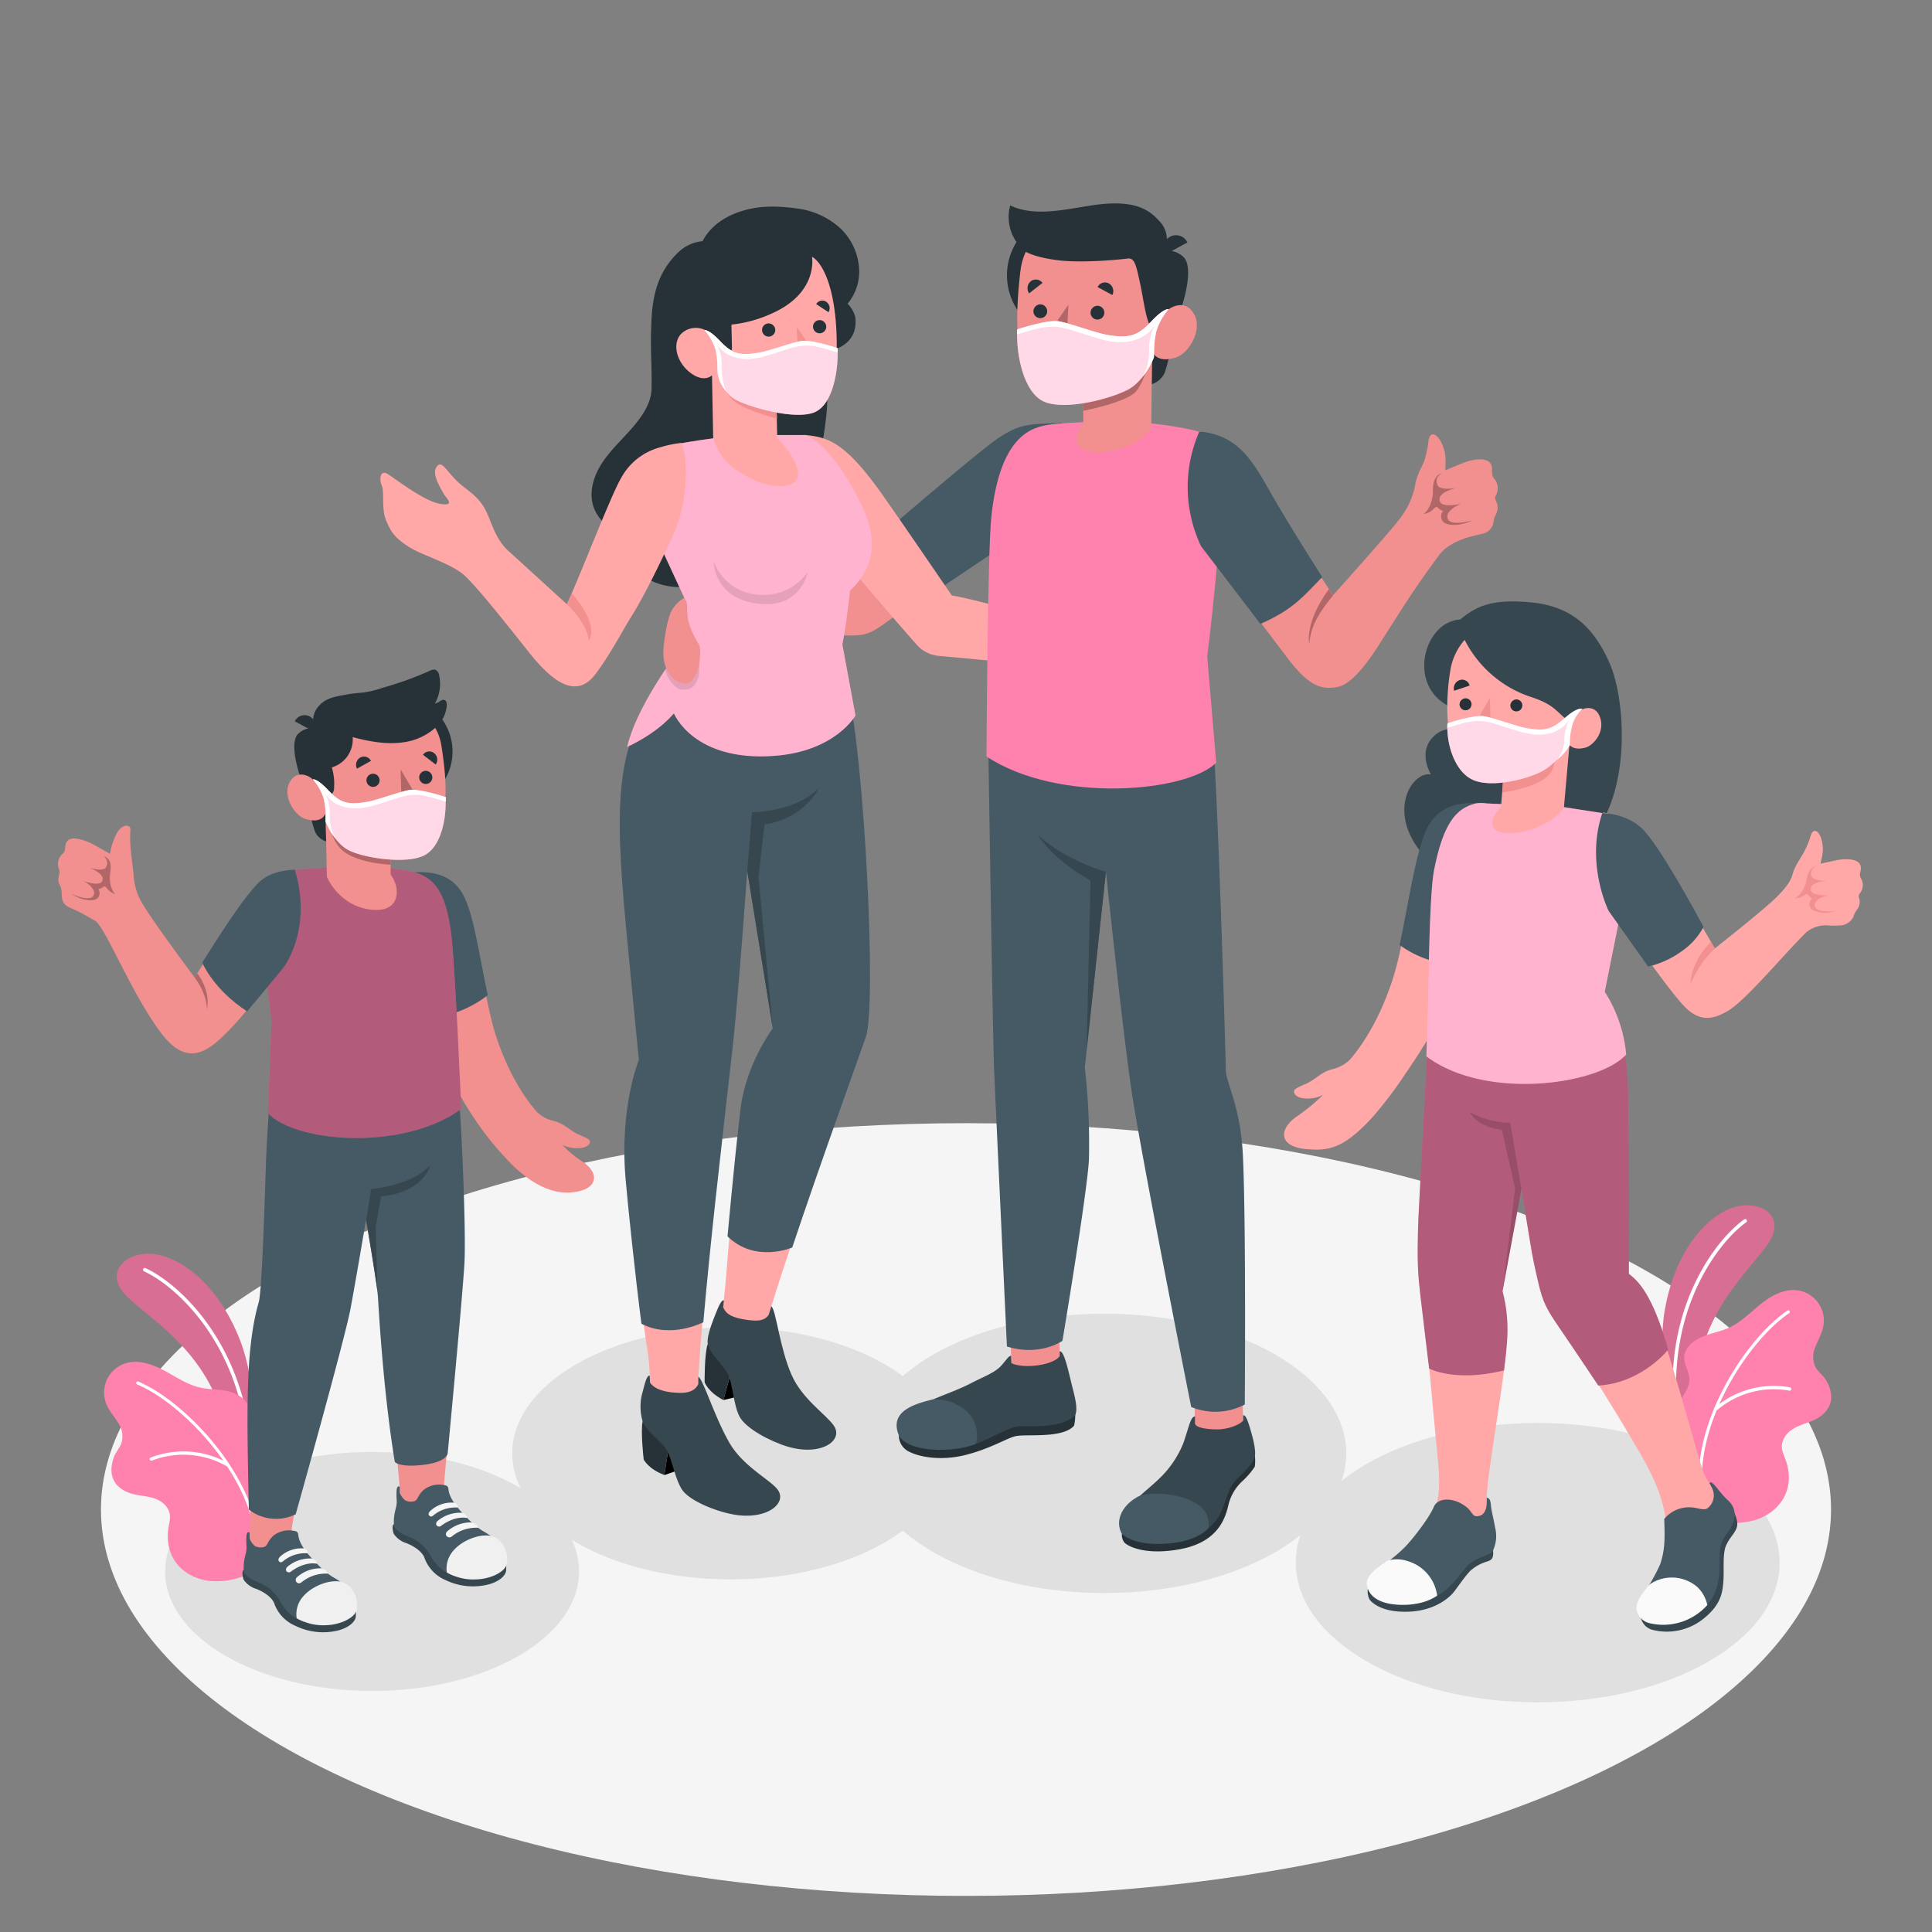 <svg xmlns="http://www.w3.org/2000/svg" viewBox="0 0 500 500"><rect x="0" y="0" width="500" height="500" fill="#808080" stroke="none"/><g id="freepik--Floor--inject-136"><ellipse id="freepik--floor--inject-136" cx="250" cy="390.67" rx="223.87" ry="99.99" style="fill:#f5f5f5"></ellipse></g><g id="freepik--Shadows--inject-136"><ellipse id="freepik--Shadow--inject-136" cx="96.3" cy="406.69" rx="53.57" ry="30.93" style="fill:#e0e0e0"></ellipse><ellipse id="freepik--shadow--inject-136" cx="189.03" cy="376.13" rx="56.47" ry="32.61" style="fill:#e0e0e0"></ellipse><ellipse id="freepik--shadow--inject-136" cx="285.79" cy="376.13" rx="62.61" ry="36.15" style="fill:#e0e0e0"></ellipse><ellipse id="freepik--shadow--inject-136" cx="397.96" cy="404.41" rx="62.61" ry="36.15" style="fill:#e0e0e0"></ellipse></g><g id="freepik--Plants--inject-136"><g id="freepik--plants--inject-136"><path d="M65.41,371.9S66.6,358.52,62.18,347,50.15,327.4,42,325s-16.47,3.91-8.65,11S55.86,351.77,59.11,373Z" style="fill:#FF81AE"></path><path d="M65.41,371.9S66.6,358.52,62.18,347,50.15,327.4,42,325s-16.47,3.91-8.65,11S55.86,351.77,59.11,373Z" style="opacity:0.15"></path><path d="M63.66,368h.1a.45.45,0,0,0,.36-.53C59.77,344,44.91,331.51,37.66,328.19a.45.45,0,0,0-.6.22.47.47,0,0,0,.22.61c7.11,3.25,21.67,15.51,25.95,38.61A.47.47,0,0,0,63.66,368Z" style="fill:#fff"></path><path d="M66.12,393.67c0-.67,0-1.34,0-2a22.21,22.21,0,0,1,.77-5.57c.51-1.78,1.72-3.19,2.15-5a7.62,7.62,0,0,0-1.39-5.68c-1.1-1.56-2.72-2.81-3.32-4.63-.75-2.28.67-4.58,0-6.68s-2.94-3.41-4.85-3.93c-2.55-.69-5.26-.51-7.83-1.11-3.33-.78-6.2-2.81-9.22-4.41s-6.54-2.84-9.82-1.87a7.93,7.93,0,0,0-5.07,10.63c.73,1.77,2.08,3.21,3.07,4.86a6,6,0,0,1,.77,5.33c-.56,1.34-1.55,2.35-2,3.73-1.18,3.55-.52,6.74,3,8.56,2.62,1.35,5.63,1,8.26,2.15,1.9.86,3.5,2.62,3.35,4.8-.07,1.12-.39,2.22-.5,3.34-.7,7.34,4.15,12,10.41,12.92a19.3,19.3,0,0,0,9.63-1.4c3.16-1.54,2.52-4,2.62-7.12C66.31,398.3,66.15,396,66.12,393.67Z" style="fill:#FF81AE"></path><path d="M39.05,378a.39.39,0,0,0,.26,0,22.62,22.62,0,0,1,19.25,1.39.43.43,0,0,0,.58-.17.43.43,0,0,0-.17-.58,23.48,23.48,0,0,0-20-1.41.43.43,0,0,0-.2.57A.41.41,0,0,0,39.05,378Z" style="fill:#fff"></path><path d="M66.72,400.68a.41.41,0,0,1-.41-.38c-.74-17.91-18.71-36.84-30.76-42a.4.4,0,1,1,.31-.73c12.24,5.25,30.5,24.49,31.25,42.7a.42.42,0,0,1-.39.42Z" style="fill:#fff"></path></g><g id="freepik--plants--inject-136"><path d="M432.43,363.77s-3.7-12.91-1.54-25,8.09-21.57,15.67-25.45,16.91.73,10.58,9.18S438,342.19,438.82,363.62Z" style="fill:#FF81AE"></path><path d="M432.43,363.77s-3.7-12.91-1.54-25,8.09-21.57,15.67-25.45,16.91.73,10.58,9.18S438,342.19,438.82,363.62Z" style="opacity:0.15"></path><path d="M433.41,359.61h-.1a.45.45,0,0,1-.45-.45c-.18-23.87,12-38.94,18.53-43.58a.44.44,0,0,1,.63.11.45.45,0,0,1-.1.63c-6.36,4.54-18.33,19.34-18.16,42.83A.44.44,0,0,1,433.41,359.61Z" style="fill:#fff"></path><path d="M439.72,380.37c-.12-.66-.24-1.31-.39-2a22.28,22.28,0,0,0-1.81-5.32c-.84-1.64-2.3-2.8-3-4.46a7.64,7.64,0,0,1,.28-5.84c.79-1.74,2.15-3.27,2.39-5.17.3-2.39-1.52-4.37-1.32-6.55s2.24-3.91,4-4.78c2.37-1.16,5.07-1.5,7.48-2.58,3.12-1.4,5.55-3.93,8.21-6.08s5.89-4,9.29-3.69a7.91,7.91,0,0,1,7,9.47c-.38,1.88-1.43,3.55-2.09,5.36a6,6,0,0,0,.26,5.38c.79,1.2,2,2,2.67,3.28,1.83,3.27,1.79,6.52-1.35,9-2.31,1.82-5.35,2-7.7,3.68-1.7,1.2-2.94,3.24-2.38,5.34.29,1.09.8,2.11,1.12,3.19,2.09,7.07-1.79,12.58-7.76,14.66a19.22,19.22,0,0,1-9.73.44c-3.39-.91-3.23-3.45-3.92-6.49C440.42,385,440.13,382.66,439.72,380.37Z" style="fill:#FF81AE"></path><path d="M463.34,359.9a.46.46,0,0,1-.26,0,22.63,22.63,0,0,0-18.65,5,.43.43,0,0,1-.54-.67,23.5,23.5,0,0,1,19.4-5.18.43.43,0,0,1,0,.81Z" style="fill:#fff"></path><path d="M440.47,387.37a.38.38,0,0,0,.32-.45c-2.67-17.72,11.39-39.71,22.24-47.08a.4.4,0,0,0,.11-.55.41.41,0,0,0-.56-.11C451.56,346.66,437.29,369,440,387a.4.4,0,0,0,.46.33Z" style="fill:#fff"></path></g></g><g id="freepik--character-4--inject-136"><g id="freepik--Character--inject-136"><path d="M386.2,400.22a5.79,5.79,0,0,0,.54-1.59,8.74,8.74,0,0,0-.73-5.25,13.62,13.62,0,0,1-1.22-6.29c.1-2.26.36-4.23.7-6.68,1.39-10.12,4.15-26.8,4.25-30.79.17-6.78.17-10.14-1.06-15.47,0,0,4.58-26,6.5-34.78,3.08-14,5.16-24.9,4.07-37.1-1-11,.18-15.66-6-23-.71-1-1.17-1.54-1.17-1.54s-20.6,24.53-21.83,28.67c-.75,13.63-2.19,40-2.6,52.79-.34,10.66.08,12.11,1.27,24.62,1,10.31,2,21.71,3.19,33.83.38,3.84.68,8.44-.5,12.16-2.42,7.68-9.24,12.24-15,17.13-1,.86-2.1,1.89-2.13,3.24a3.22,3.22,0,0,0,1.78,2.74,11.46,11.46,0,0,0,3.91.92,16.59,16.59,0,0,0,4.33.37c2.45-.24,5.17-.39,7.43-1.5,2-1,3.52-3.39,5.1-5s2.73-3.27,4.56-4.45C383,402.24,385.3,401.87,386.2,400.22Z" style="fill:#ffa8a7"></path><path d="M354,411.13a4.6,4.6,0,0,0,.47,2.87c.73.93,3.38,3.38,10.22,3.1,6.57-.28,10.42-3.53,11.77-5.36s2.58-3.6,3.91-5.08a11.24,11.24,0,0,1,4.52-2.55c1.29-.42,1.65-.91,1.53-2.84C386,399.46,354,411.13,354,411.13Z" style="fill:#37474f"></path><path d="M384.77,387.61c0,.39,0,.79,0,1.2,0,0,.1,2.75-1.64,3.4-2.07.75-1.93-.81-3.49-2.09-3.41-2.79-7.56-2.56-8.55-.19-1.31,3.14-6,9-7.63,10.58a36.85,36.85,0,0,1-4.32,3.67c-1.65,1.21-5.66,3.41-5.27,6.09s2.83,4.14,6.14,4.71A19,19,0,0,0,373,412.34c3-2,5.68-6,6.81-7.15,2.06-2.1,5.37-2.54,6.43-3.6a9,9,0,0,0,.73-6.1c-.42-2.39-1-4.53-1.1-5.73S385.6,387.7,384.77,387.61Z" style="fill:#455a64"></path><path d="M364.27,404a8.81,8.81,0,0,0-4.43-.3,2.29,2.29,0,0,0-1.18.5c-1.66,1.21-5.31,3.33-4.91,6s2.75,4.31,6.05,4.88c3,.52,8.37.48,12.13-2.13A10.74,10.74,0,0,0,364.27,404Z" style="fill:#fafafa"></path><path d="M447.93,390.32a8.06,8.06,0,0,0-2.25-3.38,38.53,38.53,0,0,1-3.28-3.11,14.47,14.47,0,0,1-1.88-3.87c-.34-.83-1.15-3.61-2.19-7.32-2.76-9.81-7.39-25.73-8.92-29.39-2.62-6.22-4.94-10.63-8.24-13.45,0,0-.77-27.55-1.07-36.56-.45-13.3-2-27.67-8.16-37-6.08-9.1-11.24-12-19.89-16-1-.55-1.68-.88-1.68-.88s-2.89,42-1.11,40.19c2.3,10.85,5.35,34.15,7.87,45.3,2.28,10.06,2.89,11.92,9.64,22.53,5.51,8.66,12.07,19,18.09,29.45,2.62,4.56,5.53,10.67,6.13,16a30.18,30.18,0,0,1-5.24,20.52,4.16,4.16,0,0,0-1.13,2.48c.05,1.31,1.36,2.15,2.55,2.57a12.88,12.88,0,0,0,9.07-.26,13.36,13.36,0,0,0,8.08-12.72,16.44,16.44,0,0,1,1.69-8.93c.84-1.54,2-3,2.11-4.77A4.5,4.5,0,0,0,447.93,390.32Z" style="fill:#ffa8a7"></path><path d="M424.67,418.72a4.19,4.19,0,0,0,3.22,3.14,15.13,15.13,0,0,0,12.36-2.47c5.19-3.85,5.53-7.24,5.76-10.12s-.27-7.13.7-9.31,2.49-3.3,2.84-4.94-1-4.12-1-4.12Z" style="fill:#37474f"></path><path d="M442.4,383.83s.55,1,.66,1.27a4.17,4.17,0,0,1-1.12,5.19c-.8.72-2.55-.05-4-.17a8.3,8.3,0,0,0-7.24,3c.15,4.87.27,7.78-1.05,11.71a44.2,44.2,0,0,1-3.18,5.9c-1.28,1.68-3.53,4.41-2.35,6.84a5,5,0,0,0,2.93,2.32,14,14,0,0,0,11.84-2c4.7-3.13,5.58-6.87,6-10.1s-.29-6.68.88-9.05,2.76-3.22,3.19-6.49a5.05,5.05,0,0,0-1.81-4C444.56,385.8,443.11,382.85,442.4,383.83Z" style="fill:#455a64"></path><path d="M439.28,410.73A10.1,10.1,0,0,0,427,410h0a7.1,7.1,0,0,0-.8.9c-1.27,1.68-3.52,4.27-2.34,6.69a4.47,4.47,0,0,0,3,2.48,15.29,15.29,0,0,0,14.81-4.49l.1-.11.08-.09A9,9,0,0,0,439.28,410.73Z" style="fill:#fafafa"></path><path d="M421.55,329.66s.18-41.62-.34-50.75c-.76-13.53-5.61-20.72-5.61-20.72L369.77,266c-1.06,16.61-2.7,49.54-2.7,49.54-.42,11.75-.05,14.57.54,19.84s2.25,18.79,2.25,18.79,6.59,3.62,19.37.5c.76-6.44,1.74-12.37-.37-20.53l4.89-26.39L396,321.52c.67,4.17,1,5.6,2.13,10.51s2.14,6.79,5.27,11.36c4.05,5.9,10.23,15.19,10.23,15.19,11.29-.64,18.11-9.31,18.11-9.31C427.54,334.57,423.81,331.44,421.55,329.66Z" style="fill:#FF81AE"></path><path d="M421.55,329.66s.18-41.62-.34-50.75c-.76-13.53-5.61-20.72-5.61-20.72L369.77,266c-1.06,16.61-2.7,49.54-2.7,49.54-.42,11.75-.05,14.57.54,19.84s2.25,18.79,2.25,18.79,6.59,3.62,19.37.5c.76-6.44,1.74-12.37-.37-20.53l4.89-26.39L396,321.52c.67,4.17,1,5.6,2.13,10.51s2.14,6.79,5.27,11.36c4.05,5.9,10.23,15.19,10.23,15.19,11.29-.64,18.11-9.31,18.11-9.31C427.54,334.57,423.81,331.44,421.55,329.66Z" style="opacity:0.3"></path><path d="M393.75,307.76l-2.91-17.2a22,22,0,0,1-10.42-2.73s1.37,3.65,8.26,4.56l3.44,15.19-3.26,26.57Z" style="opacity:0.15"></path><path d="M416.69,171.93c-4.31-10.14-10.53-15-20.15-16-10-1-14.24.71-18.62,4.39-9.47.54-14,17.29-2.54,22.64a49.67,49.67,0,0,0,2.3,6.06,6.32,6.32,0,0,0-6.59,1.51c-4.38,4.13-.75,9.9-.75,9.9-4.7-.91-11.57,9.2-2.38,20.36s37,5.91,45.49-6.24S420.53,181,416.69,171.93Z" style="fill:#37474f"></path><path d="M375.91,254.65c12.12-36,6.8-39.13,8.25-46.72-10.08-.35-14.57,3.61-17.27,14.5-1.32,5.32-3.56,21.53-6.14,29.95-2.32,7.6-6.16,15.79-11.44,21.91a9.76,9.76,0,0,1-4.63,2.45c-3,.82-4.18,2.66-6.85,3.81-2.5,1.08-3,1.41-2.93,2,.06.73.8,1.56,2.81,1.73a8.9,8.9,0,0,0,4.71-.92,51.21,51.21,0,0,1-6.66,5.48c-4.92,3.32-5,8,2.56,8.57,5.36.42,9.23,0,16.75-8.13a105.25,105.25,0,0,0,8.43-11.07C371.92,265.93,373.57,261.58,375.91,254.65Z" style="fill:#ffa8a7"></path><path d="M382.6,207.83c-4.39-.17-9.75.42-12.87,5.78s-5.06,19.5-7.52,30.94a26.38,26.38,0,0,0,17.86,5l6.18-30.26Z" style="fill:#455a64"></path><path d="M416.48,210.7c4.35.8,5.21,5.32,5.07,9.88a75.4,75.4,0,0,1-1.36,11.63c-1.26,6.49-4.89,24.46-4.89,24.46a36.15,36.15,0,0,1,5.55,16.23c-7,7.87-36.4,12-51.7.48.67-20.67.71-41.49,2-48.24,2.57-13.12,6.33-16.16,11-17.25a11.48,11.48,0,0,1,2.73.05l18.46.73Z" style="fill:#FF81AE"></path><g style="opacity:0.4"><path d="M416.48,210.7c4.35.8,5.21,5.32,5.07,9.88a75.4,75.4,0,0,1-1.36,11.63c-1.26,6.49-4.89,24.46-4.89,24.46a36.15,36.15,0,0,1,5.55,16.23c-7,7.87-36.4,12-51.7.48.67-20.67.71-41.49,2-48.24,2.57-13.12,6.33-16.16,11-17.25a11.48,11.48,0,0,1,2.73.05l18.46.73Z" style="fill:#fff"></path></g><path d="M467.4,241.32a8,8,0,0,1,5.69-1.82,20.14,20.14,0,0,0,3.18,0,4.08,4.08,0,0,0,3.35-2.14c.14-.32.23-.66.38-1,.24-.5.63-.92.9-1.41a3.26,3.26,0,0,0,.29-2.33,2,2,0,0,1-.13-.93,1.91,1.91,0,0,1,.41-.68,3.35,3.35,0,0,0,.3-3.37,5.54,5.54,0,0,1-.39-.86c-.15-.64.2-1.29.22-2,.13-2.95-4.71-2.52-6.44-2.12-.49.11-2.92.61-4,.87.18-1.31.82-2.67.51-4.94-.41-3.12-1.94-4.38-2.77-3-.53.92-.21,1.31-2,4.88-.55,1.1-2.37,3.58-2.88,5.45-.45,1.66-1.16,3.19-4.28,6.29-3.35,3.33-15.94,13.24-15.94,13.24s-11-18.76-14.49-25a21.05,21.05,0,0,0-14.43-10.19l2.39,24.89s12.36,18.28,18.12,24.74c3.89,4.37,7.34,4.32,11.59,1.84C451.4,259.34,460.74,248,467.4,241.32Z" style="fill:#ffa8a7"></path><path d="M443.79,245.59c-3.45,2.64-6.25,8.92-6.25,8.92s-.3-4.95,5.19-10.74Z" style="fill:#f28f8f"></path><path d="M414.67,210.42s5.77,0,9.94,3.68c4.85,4.24,16.26,25.79,16.26,25.79a17.75,17.75,0,0,1-5.79,6.39,24,24,0,0,1-8.54,3.87l-10.21-14.38S410.24,223.61,414.67,210.42Z" style="fill:#455a64"></path><path d="M470.1,224.06c-1.34.4-2.21,1.34-2.58,3.73-.23,1.42-1.29,3.86-3,4.63a3.69,3.69,0,0,0,2.14-.5c.85-.62,1.06-.67,1.38-.17a2.71,2.71,0,0,0,.94.8,1.87,1.87,0,0,0-.55,2.16c.51,1.36,3.79,2,6.72,1.07,0,0-4.6.58-5.37-1s1.87-2.92,3.67-3.08c0,0-4.39.25-4.79-1.26s1.53-2.26,4.13-2.44c0,0-3.6,0-4-1.3C468.35,225.1,469.56,224.46,470.1,224.06Z" style="fill:#f28f8f"></path><path d="M404.47,185.4c1.76,1.59,2.79.21,3.83-1s4.37-2.18,5.67.94c1.65,4-1.64,7.58-3.59,8.12-3.24.9-4.2-.74-4.2-.74l-1.44,16.24c-5.32,8-25.27,9.81-16.28-.17l.5-6.38a19.47,19.47,0,0,1-6.22-.33c-2.45-.73-5.17-2.36-6.5-6.78-1.05-3.48-2.74-11.18-.79-22.4a15.74,15.74,0,0,1,3.6-7.3,29.66,29.66,0,0,0,16.64,14.6C401.3,182,402.26,183.41,404.47,185.4Z" style="fill:#ffa8a7"></path><path d="M390.88,182.62a1.55,1.55,0,1,0,1.6-1.61A1.61,1.61,0,0,0,390.88,182.62Z" style="fill:#263238"></path><path d="M391.45,192.63l-5,1.73a2.57,2.57,0,0,0,3.28,1.8A2.86,2.86,0,0,0,391.45,192.63Z" style="fill:#b16668"></path><path d="M391.47,194.27a2.14,2.14,0,0,0-1.12-.27,2.19,2.19,0,0,0-2.06,2.2,2.43,2.43,0,0,0,1.46,0A2.74,2.74,0,0,0,391.47,194.27Z" style="fill:#f28f8f"></path><path d="M376.33,178.77l4-1.34a2,2,0,0,0-2.57-1.43A2.29,2.29,0,0,0,376.33,178.77Z" style="fill:#263238"></path><path d="M377.73,182.33a1.55,1.55,0,1,0,1.6-1.61A1.61,1.61,0,0,0,377.73,182.33Z" style="fill:#263238"></path><polygon points="385.59 180.56 385.85 190.02 380.95 188.75 385.59 180.56" style="fill:#f28f8f"></polygon><path d="M389,202.39s6.79-1.14,10.7-3.54c1.78-1.09,2.47-3.73,2.95-4.83,0,0,.09,4.41-1.7,6.44-3.07,3.49-12.14,4.64-12.14,4.64Z" style="fill:#f28f8f"></path><path d="M409.52,183.44a5.29,5.29,0,0,0-2.73,3.49,23.79,23.79,0,0,0-.5,3.71l-.05,2.26s-3.35,4.6-7.07,6.66-13,4.44-17.91,2.3-7-9.66-6.65-14.66c0,0,6.93-2.29,9.52-1.83s8.55,2.68,10.93,3.08c5.16.87,6.69.71,10.14-2.46C407.82,183.57,409.52,183.44,409.52,183.44Z" style="fill:#FF81AE"></path><path d="M409.52,183.44a6.93,6.93,0,0,0-2.73,3.49,23.79,23.79,0,0,0-.5,3.71l-.05,2.26s-3.35,4.6-7.07,6.66-13,4.44-17.91,2.3-7-9.66-6.65-14.66c0,0,6.93-2.29,9.52-1.83s8.55,2.68,10.93,3.08c5.16.87,6.92.94,10.14-2.46C408.11,182.91,409.52,183.44,409.52,183.44Z" style="fill:#fff;opacity:0.7"></path><path d="M374.56,188.36c0-.4,0-.79.05-1.16,0,0,6.93-2.29,9.52-1.83s8.55,2.68,10.93,3.08c5.16.87,6.7.19,10.21-2.9,3-2.61,4.25-2.11,4.25-2.11a9.43,9.43,0,0,0-2.51,3.9c-.14.43-.3,1.12-.43,1.76a16.38,16.38,0,0,0-.32,2.88l0,.92a13.18,13.18,0,0,1-3.3,3.74,8.93,8.93,0,0,0,1.89-5.12,12,12,0,0,1,1.4-5.52,8.09,8.09,0,0,1-5,3.73c-4.58,1.22-8.13-.53-14.35-2.41C382.12,185.87,379.89,186.78,374.56,188.36Z" style="fill:#fff"></path></g></g><g id="freepik--characters-2-and-3--inject-136"><g id="freepik--Woman--inject-136"><path d="M272,109.75,263.22,137s-16.29,11.24-33.4,23.73c-5.79,4.22-6.29,4.08-17.42,3.34l2.93-13.18s21-18.75,23.68-21C255.38,115.94,260,110.11,272,109.75Z" style="fill:#f28f8f"></path><path d="M274.93,109.47c-8.65.43-11.15-.51-19.63,6.17-7.86,6.19-25.48,21.34-25.48,21.34s5.64,13.84,12.4,16L268,135.67Z" style="fill:#455a64"></path><path d="M166,337.78c.51,4.39,1,8.36,1.51,11.27s.62,6,.73,8.74c0,.74.12,1.42.12,2.15v1.8s12.37,9.81,12.37-3.55V356.3l.55-8c.2-2.52.46-5.6.75-9Z" style="fill:#ffa8a7"></path><path d="M189.13,316.34c-.12,1.26-.25,2.53-.37,3.82-.54,5.9-.89,11.82-1.59,17.71-.13,1.13-.26,2.31-.39,3.62,0,0,11.79,2.05,12.1.52.4-1.88.74-3.92.74-3.92,1.56-5.06,3.64-11.42,5.94-18.24Z" style="fill:#ffa8a7"></path><path d="M166,342.58c-1.58-12.23-3.51-30.57-4.1-37.47-1.61-18.65,3.44-30.83,3.44-30.83S163.53,256,162,239.84c-3.22-33.93-2.21-47.17,8.61-62.05l48.83.8c4.33,18.49,7.45,81.45,4.66,89.68-1.74,5.1-11.83,32.88-19.07,54.58,0,0-9.53,4.16-16.75-2.88,1.37-14.8,2.66-27.54,3.45-33.55,1.49-11.26,8.26-20.28,8.26-20.28l-6.6-40.76s-2.3,32.69-3.84,46.17c-1.13,9.87-2.27,19.94-4.38,39-1,9.17-2.32,22-3.15,31.65C182,342.17,173.71,346.6,166,342.58Z" style="fill:#455a64"></path><path d="M193.39,225.38l1.23-15.19s10.83.15,17.3-6.22c0,0-3.57,7.79-14.06,9.42L196.3,227,200,266.14Z" style="fill:#37474f"></path><path d="M166.32,367.81c-.58,2.66.27,9.91.27,9.91s1.21,2.48,5.34,4l1.58-10.15Z" style="fill:#263238"></path><polygon points="171.93 381.76 180.87 378.58 182.84 370.53 172.84 375.9 171.93 381.76"></polygon><path d="M180.72,358.19V356.3c1.24.56,4.18,10.36,8,17,3.48,6.09,10.16,9.37,12.36,12,3,3.52-2.49,8.3-11.47,6.61-4.46-.84-11.24-3.51-13.14-6.46s-2.64-8.42-4.18-10.58-5.15-4.61-6-7.09a13.74,13.74,0,0,1-.15-6.92c.64-2.29,1.18-5.06,2-4.83l.09,1.73c.63,1.2,2.82,2.57,7.34,2.7C177.72,360.55,179.79,360.17,180.72,358.19Z" style="fill:#37474f"></path><path d="M183.15,347.86c-.87,2.58-.79,9.88-.79,9.88s.94,2.59,4.87,4.59l2.66-9.92Z" style="fill:#263238"></path><polygon points="187.23 362.33 196.46 360.12 199.28 352.33 188.77 356.61 187.23 362.33"></polygon><path d="M198.94,340.25l.68-2.16c1.17.69,2.13,10.61,5.2,17.65,2.81,6.43,9.1,10.4,11,13.26,2.56,3.81-3.37,8-12.12,5.34-4.34-1.31-10.8-4.69-12.36-7.82s-1.74-8.66-3-11-4.62-5.13-5.16-7.68c-.3-1.41.62-4.29,1.58-6.71.89-2.21,1.83-4.89,2.59-4.58l-.19,1.75c.5,1.26,1.52,2.64,6,3.25C195.26,341.86,197.8,342.12,198.94,340.25Z" style="fill:#37474f"></path><path d="M184,150.74c-5,1.56-10.63,1.84-15.37-.41s-8.27-7.42-7.54-12.62a10,10,0,0,1-7.74-7.41c-.83-3.64.48-7.48,2.54-10.59s4.81-5.68,7.28-8.47,5.36-6.53,5.45-10.55c.12-5-.28-10-.12-15,.19-5.89.31-14.09,7.17-20.51a10.22,10.22,0,0,1,6.13-2.75c2.82-5.36,8.51-7.72,13.27-8.56,2.07-.36,5.63-.76,12,.2a20.26,20.26,0,0,1,10.71,5.29,15.82,15.82,0,0,1,4.57,10.49,13,13,0,0,1-3,8.76,7.29,7.29,0,0,1,2,3.52c.35,2.94-.38,6.4-5.18,8.3H213s1.74,9,.87,16.93C209,151.1,187.51,149.62,184,150.74Z" style="fill:#263238"></path><path d="M208.06,112.55c5.93.51,10.18,1.73,18.73,13.3,3.52,4.77,15.43,22.28,19.55,28.26,4,.62,12.56,3,12.56,3,3.43,3.35,1.22,11.23.62,14.17l-16.59-1.54a8.67,8.67,0,0,1-5.71-2.91c-12.39-14.09-20.67-24.21-20.67-24.21Z" style="fill:#ffa8a7"></path><path d="M218,166.76c.7-3.27,1.52-9.43,2-13.92,8.22-7.69,5.92-16.08,2.93-22.25-6-12.35-12.37-18-15.06-18l-16.89,0c-8.08,1-13.6,1.87-15.56,2.3-5,1.09-4.83,4.69-5.12,10-.31,5.79-.8,6.72.54,16.32l6.81,14.7.6,9.06s-13,15.94-15.95,28.33c0,0,7.4-3.18,12.11-8.68,0,0,5,12.52,25.91,11,15.89-1.13,21.08-10.46,21.08-10.46Z" style="fill:#FF81AE"></path><path d="M218,166.76c.7-3.27,1.52-9.43,2-13.92,8.22-7.69,5.92-16.08,2.93-22.25-6-12.35-12.37-18-15.06-18l-16.89,0c-8.08,1-13.6,1.87-15.56,2.3-5,1.09-4.83,4.69-5.12,10-.31,5.79-.8,6.72.54,16.32l6.81,14.7.6,9.06s-13,15.94-15.95,28.33c0,0,7.4-3.18,12.11-8.68,0,0,5,12.52,25.91,11,15.89-1.13,21.08-10.46,21.08-10.46Z" style="fill:#fff;opacity:0.4"></path><path d="M172.21,173.18c0,1.81,2.35,5.19,4.22,5.31s3.13-.3,4.13-2.65,0-8.31,0-8.31l-8.17,5.38Z" style="opacity:0.1"></path><path d="M177.86,158.8c.21,3.23,2,6.21,3,8s-.08,11.43-4.41,10c-3.43-1.12-5.18-4.67-4.7-9.56.23-2.32,1-7.16,2-9.11a9.71,9.71,0,0,1,3.35-3.45l.52,1.12Z" style="fill:#f28f8f"></path><path d="M184.73,145.38a13.2,13.2,0,0,0,11.53,8.52A13.92,13.92,0,0,0,209,148.09s-1.61,9.58-13,8.12S184.73,145.38,184.73,145.38Z" style="opacity:0.1"></path><path d="M163.31,159.68c4.76-7.5,11.05-21.58,11.05-21.58,3.39-7.33,4-18.64,2-23.47a28.79,28.79,0,0,0-5.51,1.14,16.15,16.15,0,0,0-10.14,8c-2.56,4.31-10.85,25.89-14,32.6l-15.49-14.12c-3.67-3.64-4.2-8.46-6.37-11.61s-4.82-4.18-7.34-6.91-3.4-4.66-4.61-2.75,1.46,5.84,1.9,6.77,3.38,3.35-.85,2.66-11.79-6.62-13.66-7.76-2.22,1.3-1.49,3-.12,6.12,1.11,9c1.3,3,2.06,4.36,5.74,6.78,3.42,2.27,11.07,4.32,14.56,7.5s11.68,13.6,16.67,19.87c6.34,8,12.32,12,17.09,5.82C157.66,169.86,161.54,162.46,163.31,159.68Z" style="fill:#ffa8a7"></path><path d="M146.73,156.37c3,2.89,5.49,6.59,5.65,9.41,0,0,3.07-3.7-4.39-12.21Z" style="fill:#f28f8f"></path><path d="M210.15,66.45c2.8,1.57,6.39,8.44,6.4,23,0,12.37-3.92,15.52-5.91,16.45s-5.88.48-9.67-.06l.18,7.42s10.69,11.14,2,12.46c-4.31.65-9.84-2-13.58-4.77a15.06,15.06,0,0,1-5-7.68l-.31-16.13s-2.17,2.21-6-1c-3.17-2.64-4.33-7.2-2-9.72A5.43,5.43,0,0,1,185,88s2.21.13,4.33-4a33.27,33.27,0,0,0,10.41-2.87C209.65,76.75,210.57,69.61,210.15,66.45Z" style="fill:#ffa8a7"></path><path d="M200.64,85.35a1.71,1.71,0,1,1-1.83-1.65A1.74,1.74,0,0,1,200.64,85.35Z" style="fill:#263238"></path><path d="M202.65,96.85l4,1.19a2.06,2.06,0,0,1-2.57,1.49A2.19,2.19,0,0,1,202.65,96.85Z" style="fill:#f28f8f"></path><path d="M214.42,80.8l-3.19-2.1a1.84,1.84,0,0,1,2.6-.6A2,2,0,0,1,214.42,80.8Z" style="fill:#263238"></path><path d="M198.73,79.62l-3.54,1.45a1.83,1.83,0,0,1,1-2.48A2,2,0,0,1,198.73,79.62Z" style="fill:#263238"></path><path d="M213.83,84.49A1.71,1.71,0,1,1,212,82.84,1.74,1.74,0,0,1,213.83,84.49Z" style="fill:#263238"></path><polygon points="206.19 84.61 206.67 93.96 211.55 92.31 206.19 84.61" style="fill:#f28f8f"></polygon><path d="M201,105.87c-4-.42-12.22-2.58-13.57-5.78a8.37,8.37,0,0,0,3,4.06c2.5,2,10.67,4.2,10.67,4.2Z" style="fill:#f28f8f"></path><path d="M185,88l0,1.81h0c1.59,2.93,4.49,2.61,4.43.16l-.14-6Z" style="fill:#263238"></path><g id="freepik--Mask--inject-136"><path d="M182.34,85.48a13.76,13.76,0,0,1,2.82,5,23.47,23.47,0,0,1,.5,3.69l.05,2.24s.91,4.94,4.6,7,15.62,5.38,20.54,3.26,6.23-11.63,5.88-16.6c0,0-6.83-2.28-9.41-1.82s-8.5,2.65-10.86,3c-5.13.87-7,.31-10.19-3.07C183.38,85.18,182.34,85.48,182.34,85.48Z" style="fill:#FF81AE"></path><path d="M182.34,85.48a13.76,13.76,0,0,1,2.82,5,23.47,23.47,0,0,1,.5,3.69l.05,2.24s.91,4.94,4.6,7,15.62,5.38,20.54,3.26,6.23-11.63,5.88-16.6c0,0-6.83-2.28-9.41-1.82s-8.5,2.65-10.86,3c-5.13.87-7,.31-10.19-3.07C183.38,85.18,182.34,85.48,182.34,85.48Z" style="fill:#fff;opacity:0.7"></path><path d="M216.78,91.23c0-.4,0-.78-.05-1.15,0,0-6.83-2.28-9.41-1.82s-8.5,2.65-10.86,3c-5.13.87-7,.31-10.19-3.07-2.89-3.06-3.93-2.76-3.93-2.76a13.76,13.76,0,0,1,2.82,5,23.47,23.47,0,0,1,.5,3.69l.05,2.24a8.94,8.94,0,0,0,2.41,5.13c-.79-1.45-1.36-3.51-1.36-7.21a10.8,10.8,0,0,0-1.4-5.48,8.05,8.05,0,0,0,5,3.7c4.55,1.22,8.08-.52,14.26-2.39C209.32,88.75,211.47,89.66,216.78,91.23Z" style="fill:#fff"></path></g></g><g id="freepik--Men--inject-136"><rect x="309.15" y="352.99" width="12.47" height="21.35" transform="translate(-9.23 8.21) rotate(-1.47)" style="fill:#f28f8f"></rect><polygon points="274.35 353.96 261.9 354.71 260.7 332.14 273.77 331.37 274.35 353.96" style="fill:#f28f8f"></polygon><path d="M314.14,193.59c1.62,27.51,3.13,83.85,3.13,83.85.38,3.42,3.83,9.43,4.4,21.76.83,17.89.48,64.29.48,64.29a16.4,16.4,0,0,1-13.87.63s-12.65-63.55-15.34-81.2c-2.34-15.41-6.73-57.33-6.73-57.33l-5.46,50.65A174.76,174.76,0,0,1,281.82,300c-.37,8.21-6.86,47-6.86,47s-5.76,4.14-14.37,1.47c0,0-3-64.06-3.31-71.58-.38-8.56-1.7-96.51-1.7-96.51Z" style="fill:#455a64"></path><path d="M290.35,396.94a3.16,3.16,0,0,0,.61,2.22c.41.63,4.87,3.62,14.73,1.71s11.46-8.4,12.17-11.13a12.13,12.13,0,0,1,3.81-6.55,20.54,20.54,0,0,0,3.07-3.62,11.65,11.65,0,0,0,0-3Z" style="fill:#263238"></path><path d="M309.27,368.34l0-1.78c-1.13.13-1.4,2.14-3,6.87a26.29,26.29,0,0,1-6.32,9.3c-2.58,2.48-5,4.18-8.25,7.62-1.11,1.17-2.75,4.3-1.29,6.59,2.56,1.91,7.67,2.43,12.13,2.15s9-1.29,12.52-6.07c1.6-2.14,2.55-7,4-9s4.88-4.45,5.63-6.83c.42-1.31-.19-4.14-.88-6.53-.63-2.19-1.32-4.6-2.07-4.37,0,.27,0,1.36,0,1.36-.88,1-3.35,2.08-6.18,2.26C313.72,370,309.29,369.73,309.27,368.34Z" style="fill:#37474f"></path><path d="M312.74,395.47c.34-3-.73-6-6.35-7.82-4.73-1.5-10.51-1.35-12.31-.08-4,2.38-5.51,6.3-3.73,9.37,0,0,3,3.46,12.7,2.46C310.28,398.66,312.74,395.47,312.74,395.47Z" style="fill:#455a64"></path><path d="M232.62,371.49a4.66,4.66,0,0,0,2.87,4.3c2.23,1.13,7.69,2.42,14.31.77s11.07-4.53,13.08-4.89,4.82-.06,8.62-.39,5.68-1.34,6.47-2.34a11.26,11.26,0,0,0,0-5.14C277.26,361.72,232.62,371.49,232.62,371.49Z" style="fill:#263238"></path><path d="M261.67,350.87c-.65,0-1.15,1-2.54,2.55-1.68,1.91-5.11,3.09-7.86,4.56-4.61,2.45-11.65,4.4-16.66,7.59-2.37,1.51-2.67,5.87,0,7.57s9.14,2.8,16.78.88c4.17-1,9.52-5,13-4.93s11,.31,13.89-2.87c.72-1.74-.08-4.59-.89-7.8-.87-3.5-2-9-3.15-8.69l0,1.22c-1.44,2.3-9.16,3.43-12.49,1.84Z" style="fill:#37474f"></path><path d="M252.5,373.7a8.24,8.24,0,0,0-3.93-9.61,11.48,11.48,0,0,0-7.15-1.91c-6.6,1.51-11,3.85-8.8,9.31C235.08,376,246.9,376,252.5,373.7Z" style="fill:#455a64"></path><path d="M286.21,225.59s-10-2.55-17.62-9.51c0,0,3.51,6.19,13.63,11.77l-1,44Z" style="fill:#37474f"></path><path d="M292.71,109c5.58.54,12.82,1.38,17.67,2.73,3.84,1.58,5.75,4.32,5.86,9,.39,15.92-3.81,49.15-3.81,49.15l2.32,27.51c-7.68,7.66-40.93,10.64-59.45-1.62,0,0,.27-53.16,1.27-62.22,2.06-18.64,8.68-22.63,14.44-23.57S292.71,109,292.71,109Z" style="fill:#FF81AE"></path><path d="M386.92,128.85a2.31,2.31,0,0,1,.32-.86,3.84,3.84,0,0,0-.34-3.87,4.9,4.9,0,0,1-.62-.89,8.36,8.36,0,0,1-.15-2.25c-.46-3.35-5.84-1.88-7.71-1.08-.54.23-3.18,1.29-4.36,1.81-.07-1.52.37-3.18-.44-5.69-1.11-3.44-3.09-4.56-3.73-2.78-.42,1.15,0,1.53-1.25,5.92-.4,1.36-2,3.5-2.43,6.59a20.39,20.39,0,0,1-3.59,8c-2,2.89-14.34,16.61-17.63,20.3,0,0-11.65-17.53-16.68-26-6.22-10.49-7-13.34-17.93-16.41-2,11.29-2.54,22.81,2.26,31.3,0,0,13.85,18.56,20.58,27.38,5.27,6.91,8.48,8.4,13.12,7.42,4.22-.9,9.1-8.61,10.69-11.11,7.31-11.48,9.23-14.58,15.52-23.12,1.56-2.11,4.91-3.7,6.95-4.31,1.87-.57,3.27-.81,4.06-1.05a3.59,3.59,0,0,0,2.89-2.67c.09-.39.12-.8.22-1.19.17-.62.53-1.17.73-1.78a3.73,3.73,0,0,0-.14-2.69A2.42,2.42,0,0,1,386.92,128.85Z" style="fill:#f28f8f"></path><path d="M373,122.41c-1.43.72-2.22,2-2.15,4.74,0,1.65-.66,4.63-2.43,5.84a4.15,4.15,0,0,0,2.31-1c.84-.87,1.07-1,1.53-.47a3.17,3.17,0,0,0,1.23.71,2.14,2.14,0,0,0-.19,2.55c.86,1.43,4.69,1.47,7.82-.16,0,0-5.09,1.59-6.27-.05s1.5-3.67,3.51-4.22c0,0-4.91,1.17-5.67-.46s1.27-2.86,4.17-3.6c0,0-4.07.74-4.77-.65C371.2,123.94,372.43,123,373,122.41Z" style="fill:#b16668"></path><path d="M345,154.09c-3.18,3.91-5.79,7.55-6.18,12.59,0,0-1.3-5.46,5.1-14.22Z" style="fill:#b16668"></path><path d="M310.38,111.69a35.73,35.73,0,0,0,.45,29.67l15.36,20.1c8.69-3.76,11.42-7.51,16-12.11,0,0-8.13-12.77-12.63-20.58C324.66,120.22,321,112.55,310.38,111.69Z" style="fill:#455a64"></path><path d="M292.92,71.08a16.16,16.16,0,1,1-16.3-16A16.14,16.14,0,0,1,292.92,71.08Z" style="fill:#263238"></path><path d="M304.79,82.46s-2.51,12.32-3.54,14.35a5.59,5.59,0,0,1-3.2,2.63l.11-8.66Z" style="fill:#263238"></path><path d="M301.35,64.87a6.07,6.07,0,0,1,5,1.72c2.17,2.18,1,9.09-1.6,15.87l-4.92.61Z" style="fill:#263238"></path><path d="M298.39,83.09c1,.58,2.39-1.33,3.59-2.62s5.18-3.06,7.2,1.1-1.67,9.92-4.79,10.93c-5.39,1.74-6.23-1.72-6.23-1.72l-.22,20.09h0c-6.64,8.67-25.28,8.1-17.6-1l0-5.93s-4.89.79-7.28.44c-4-.58-6.51-3.69-7.75-8-2-6.89-2.78-12.46-1.26-26.06,1.67-14.9,19-15.21,28.39-9.41S298.39,83.09,298.39,83.09Z" style="fill:#f28f8f"></path><path d="M298.4,84.75c.5,0,2.36-3.15,3.58-4.28,1.7-1.57-.63-15.6-.63-15.6a6.81,6.81,0,0,0-1.24-7.58c-2.36-2.55-5.64-5.66-16.24-4.32-7.55,1-15.75,3.39-22.43.19a11.31,11.31,0,0,0,4.05,12s2.42,1.53,8.75,2.24,16.18-.29,17.53-.48c1.83-.27,2.24,1.51,3.27,6.35C296,77.51,296.73,84.73,298.4,84.75Z" style="fill:#263238"></path><path d="M301.35,66l5.95-3.26a3.28,3.28,0,0,0-4.53-1.46A3.57,3.57,0,0,0,301.35,66Z" style="fill:#263238"></path><path d="M280.3,104s8.86-1.86,11.94-3.54a10.18,10.18,0,0,0,4.25-4.28,14.05,14.05,0,0,1-2.39,5c-2.24,2.91-13.77,5.15-13.77,5.15Z" style="fill:#b16668"></path><path d="M282.24,81A1.78,1.78,0,1,0,284,79.14,1.8,1.8,0,0,0,282.24,81Z" style="fill:#263238"></path><path d="M284.06,74.29l3.82,2.06a2.28,2.28,0,0,0-.91-3A2.12,2.12,0,0,0,284.06,74.29Z" style="fill:#263238"></path><path d="M281,93.3l-4,1.56a2.14,2.14,0,0,0,2.77,1.32A2.27,2.27,0,0,0,281,93.3Z" style="fill:#b16668"></path><path d="M266.34,75.92l3.45-2.7a2.11,2.11,0,0,0-3-.44A2.31,2.31,0,0,0,266.34,75.92Z" style="fill:#263238"></path><path d="M267.45,80.64a1.78,1.78,0,1,0,1.76-1.87A1.81,1.81,0,0,0,267.45,80.64Z" style="fill:#263238"></path><polygon points="276.49 78.87 276 89.56 270.4 87.71 276.49 78.87" style="fill:#b16668"></polygon><path d="M302.46,80a15.66,15.66,0,0,0-3.21,5.71,27,27,0,0,0-.56,4.2l-.06,2.55s-2.37,6-6.57,8.3-16.23,5.62-21.82,3.2-7.36-13.09-6.95-18.74c0,0,7.83-2.59,10.76-2.06s9.66,3,12.35,3.47c5.83,1,8,.35,11.59-3.5C301.28,79.67,302.46,80,302.46,80Z" style="fill:#FF81AE"></path><path d="M302.46,80a15.66,15.66,0,0,0-3.21,5.71,27,27,0,0,0-.56,4.2l-.06,2.55s-2.37,6-6.57,8.3-16.23,5.62-21.82,3.2-7.36-13.09-6.95-18.74c0,0,7.83-2.59,10.76-2.06s9.66,3,12.35,3.47c5.83,1,8,.35,11.59-3.5C301.28,79.67,302.46,80,302.46,80Z" style="fill:#fff;opacity:0.7"></path><path d="M263.22,86.55c0-.45,0-.89.07-1.31,0,0,7.83-2.59,10.76-2.06s9.66,3,12.35,3.47c5.83,1,8,.35,11.59-3.5,3.29-3.48,4.47-3.13,4.47-3.13a15.66,15.66,0,0,0-3.21,5.71,27,27,0,0,0-.56,4.2l-.06,2.55a17.25,17.25,0,0,1-3,5.09c.9-1.65,1.77-3.25,1.77-7.45A12.3,12.3,0,0,1,299,83.89a9.25,9.25,0,0,1-5.64,4.21c-5.18,1.38-9.19-.6-16.23-2.73C271.78,83.74,269.26,84.76,263.22,86.55Z" style="fill:#fff"></path></g></g><g id="freepik--character-1--inject-136"><g id="freepik--character--inject-136"><path d="M118.46,279.77l-48.25,1.12c-1.17,22.31-2.14,55.25-2.14,55.25-.25,3-2.94,7.95-3.22,19.14-.45,17.23.08,32.78-.07,36.72h0l-.28,7.09h0v.26l.06,0c.26,3.32,11,6.78,11,4.63,0,0-1.39-2.38.77-13.19,1.51-7.58,9.31-34.45,12.47-49.51,2.54-12.15,6.4-32.55,6.4-32.55l4.43,26.41s-1,9.35-.16,15.95c1.42,11.81,3.8,28.55,4,35.07-.66,8.56,6.1,7.45,11,6.53,0,0,0-.72.1-2.62l.15-3.84c.81-9,3.92-43.68,4.63-53.15C120.74,314.77,118.54,293.89,118.46,279.77Z" style="fill:#f28f8f"></path><path d="M70.15,279.77s-1,12.72-1.28,20.18-1,34-1.92,37.1c-3.59,12.41-3,29.62-2.56,53.62a11.53,11.53,0,0,0,12.14,1.22s12.7-45.25,14.19-53.24,4-22.92,4-22.92,2.88,16.73,3.09,19.93,1.33,24.1,4.36,42.67c0,0,1.08,1.52,7.37.77s6.32-3,6.32-3,3.91-41.24,4.34-49.23-.7-36.73-1.79-47.15Z" style="fill:#455a64"></path><path d="M94.77,315.73l1.28-8s10.63-.86,15.29-6.18c0,0-1.55,7-12.69,8.07l-1.41,7.7.43,16.57C96.85,328.12,95.86,322,94.77,315.73Z" style="fill:#37474f"></path><path d="M63.06,406.33c-.56.19-.25,1.93,0,2.49a6,6,0,0,0,3,2.3c1.5.5,4,1.86,4.85,3.67a9.92,9.92,0,0,0,5.6,6,16.3,16.3,0,0,0,11.2,1.12c3.16-.93,4.15-2.49,4.34-3.3a19.86,19.86,0,0,0,0-3.26Z" style="fill:#37474f"></path><path d="M67.49,409.78c-2.07-.89-3.21-1.28-4.38-2.84-.31-3.71.82-4.72.69-6.76-.25-4,.33-3.75.8-3.56,0,.49,0,1.57,0,1.57a5.17,5.17,0,0,0,1.34,1.91,3.12,3.12,0,0,0,2,.33,1.7,1.7,0,0,0,.79-.27,2,2,0,0,0,.52-.71,6.4,6.4,0,0,1,1.63-2.11,6.55,6.55,0,0,1,5.3-1.14,1.67,1.67,0,0,1,.62.2c.43.3.38.93.49,1.44.47,2.2,2.53,4.63,4.43,6.52A23.84,23.84,0,0,0,85.9,408a20.51,20.51,0,0,1,4.44,3.26,6.22,6.22,0,0,1,1.38,5.57,4.78,4.78,0,0,1-3.15,3,12.9,12.9,0,0,1-4.12.82,13.5,13.5,0,0,1-5.3-.74,11.12,11.12,0,0,1-6.41-5.06A10.67,10.67,0,0,0,67.49,409.78Z" style="fill:#455a64"></path><path d="M72.64,402.73a8.16,8.16,0,0,1,6-2s1.07.27.94,1.26a8.94,8.94,0,0,0-6.35,2.08c-.4.32-.75.36-1.07-.07S72.31,403,72.64,402.73Z" style="fill:#f5f5f5"></path><path d="M74.4,405.46a9.1,9.1,0,0,1,6.3-2.12s1.3.35,1.32,1.36c0,0-2.93-.78-6.69,2a.81.81,0,0,1-1.3-.27h0A1,1,0,0,1,74.4,405.46Z" style="fill:#f5f5f5"></path><path d="M76.67,409.36a.9.9,0,0,1,.19-1.18,9.13,9.13,0,0,1,6.25-2.31s1.55.41,1.77,1.39A9.94,9.94,0,0,0,78,409.52a.91.91,0,0,1-1.33-.14Z" style="fill:#f5f5f5"></path><path d="M78.54,413.06a6.93,6.93,0,0,0-1.76,5.74,10.64,10.64,0,0,0,2.37,1.05,13.5,13.5,0,0,0,5.3.74,12.9,12.9,0,0,0,4.12-.82c1.36-.51,3.27-1.51,3.72-3.06a7,7,0,0,0-1.57-5.89,5.28,5.28,0,0,0-2.11-1.36h0C85.77,408.57,81,410.26,78.54,413.06Z" style="fill:#f0f0f0"></path><path d="M101.92,394.49c-.56.19-.25,1.93,0,2.49a6.07,6.07,0,0,0,3,2.3c1.49.5,4,1.86,4.85,3.67a9.93,9.93,0,0,0,5.59,6A16.33,16.33,0,0,0,126.62,410c3.15-.93,4.15-2.49,4.33-3.3a19,19,0,0,0,0-3.26Z" style="fill:#37474f"></path><path d="M106.35,397.94c-2.06-.89-3.2-1.28-4.37-2.84-.31-3.71.81-4.72.69-6.76-.25-4,.32-3.75.79-3.56,0,.49,0,1.57,0,1.57a5.08,5.08,0,0,0,1.35,1.91,3.1,3.1,0,0,0,2,.33,1.66,1.66,0,0,0,.78-.27,2.07,2.07,0,0,0,.53-.71,6.4,6.4,0,0,1,1.63-2.11,6.49,6.49,0,0,1,5.29-1.14,1.62,1.62,0,0,1,.62.2c.44.3.38.93.49,1.44.47,2.2,2.54,4.63,4.44,6.51a23.08,23.08,0,0,0,4.21,3.62,20.37,20.37,0,0,1,4.45,3.26,6.22,6.22,0,0,1,1.38,5.57,4.8,4.8,0,0,1-3.15,3,13,13,0,0,1-4.13.82A13.61,13.61,0,0,1,118,408a11.12,11.12,0,0,1-6.41-5.06A10.73,10.73,0,0,0,106.35,397.94Z" style="fill:#455a64"></path><path d="M111.51,390.89a8.11,8.11,0,0,1,6-2s1.07.27.94,1.26a8.94,8.94,0,0,0-6.35,2.08c-.39.32-.74.36-1.07-.07S111.17,391.17,111.51,390.89Z" style="fill:#f5f5f5"></path><path d="M113.26,393.62a9.06,9.06,0,0,1,6.31-2.12s1.3.35,1.32,1.36c0,0-2.94-.78-6.7,2a.8.8,0,0,1-1.29-.27h0A.93.93,0,0,1,113.26,393.62Z" style="fill:#f5f5f5"></path><path d="M115.53,397.52a.92.92,0,0,1,.19-1.18A9.15,9.15,0,0,1,122,394s1.56.41,1.77,1.39a9.91,9.91,0,0,0-6.86,2.26.91.91,0,0,1-1.33-.14Z" style="fill:#f5f5f5"></path><path d="M117.41,401.22a7,7,0,0,0-1.77,5.74A10.92,10.92,0,0,0,118,408a13.61,13.61,0,0,0,5.29.74,13,13,0,0,0,4.13-.82c1.35-.51,3.26-1.51,3.71-3.06a7,7,0,0,0-1.57-5.89,5.11,5.11,0,0,0-2.11-1.36h0C124.64,396.73,119.84,398.42,117.41,401.22Z" style="fill:#f0f0f0"></path><path d="M113.76,269.47c-11.51-33.6-6.46-36.56-7.84-43.65,9.57-.32,13.83,3.37,16.39,13.55,1.26,5,3.39,20.11,5.83,28,2.21,7.09,5.85,14.74,10.86,20.46a9.32,9.32,0,0,0,4.4,2.29c2.88.76,4,2.49,6.5,3.56,2.37,1,2.82,1.31,2.78,1.84-.05.68-.76,1.45-2.67,1.61a8.56,8.56,0,0,1-4.47-.85,26.81,26.81,0,0,0,5.19,4.33c4.66,3.09,4.08,7.43-3,8-5.09.39-10.64-2.4-16-8a79.46,79.46,0,0,1-7.63-9.18C116.09,280,116,275.94,113.76,269.47Z" style="fill:#f28f8f"></path><path d="M107.4,225.73c4.17-.16,9.25.39,12.22,5.4s4.28,15.71,6.61,26.4c0,0-7.91,6.71-17.73,5.72l-4.56-26.78Z" style="fill:#455a64"></path><path d="M75,225.17c-.63,3.37-7.07,20.1-7.1,19.92l2.36,19-.9,24c6.92,7.54,34.84,9.95,50-1.09,0,0-1.6-38.92-2.74-46.53-2-13.22-6.39-14.86-15.48-15.76l-16.69-.2Z" style="fill:#FF81AE"></path><path d="M75,225.17c-.63,3.37-7.07,20.1-7.1,19.92l2.36,19-.9,24c6.92,7.54,34.84,9.95,50-1.09,0,0-1.6-38.92-2.74-46.53-2-13.22-6.39-14.86-15.48-15.76l-16.69-.2Z" style="opacity:0.3"></path><path d="M24.79,238.42a59.46,59.46,0,0,0-5.3-2.89c-1.21-.57-2.82-1-3.29-2.44a7.17,7.17,0,0,1-.24-1.85,5.22,5.22,0,0,0-.3-1.84,6.88,6.88,0,0,1-.56-1.32,4.52,4.52,0,0,1,.23-1.75,2.71,2.71,0,0,0-.14-1.64,3.51,3.51,0,0,1,.75-3.49,4.27,4.27,0,0,0,.67-.74c.35-.59.21-1.36.39-2,.8-3,6-.59,7.66.35.46.28,2.77,1.55,3.8,2.17A17.24,17.24,0,0,1,30,216.08c1.4-3,4-3,3.74-1.06a29.16,29.16,0,0,0,.13,5.07c.08,1.3.39,3.2.69,6.16A16.32,16.32,0,0,0,36.37,233c3,5.38,14,19.94,14,19.94,4.65-7.2,9.11-14.88,15.84-23.32,3.14-4,9.43-4.15,9.43-4.15l-3.18,24.63s-8.67,12.83-16.2,19.4c-4.18,3.64-8.84,5.21-14.21-1.7C34.33,257.87,27.62,240.69,24.79,238.42Z" style="fill:#f28f8f"></path><path d="M50.36,252.93c2.18,3.06,3.12,5.71,3.19,8.21,0,0,1.22-4.28-2.51-9.26Z" style="fill:#b16668"></path><path d="M26.93,221.58c1.62.75,1.94,1.93,1.59,4.34-.21,1.44-.12,4.15,1.31,5.41a3.76,3.76,0,0,1-1.92-1.14c-.65-.85-.84-1-1.3-.58a2.69,2.69,0,0,1-1.16.48,1.88,1.88,0,0,1-.11,2.25c-.9,1.15-4.27.75-6.85-1,0,0,4.3,2,5.52.66s-.93-3.37-2.64-4.08c0,0,4.2,1.58,5,.24s-.82-2.63-3.28-3.6c0,0,3.49,1.1,4.26,0C28.32,223.12,27.34,222.13,26.93,221.58Z" style="fill:#b16668"></path><path d="M76.3,225.07c-1,.09-6.18.11-9.44,3.42-3.52,3.56-8.08,10.4-14.52,20.62,0,0,2.82,6.92,11.62,12.64l9.34-11.26S81,240.68,76.3,225.07Z" style="fill:#455a64"></path><circle cx="102.87" cy="194.47" r="14.24" transform="translate(-100.79 277.68) rotate(-84.34)" style="fill:#263238"></circle><path d="M78.58,203.41s2.21,10.43,3.1,12.14a4.76,4.76,0,0,0,2.73,2.21l-.15-7.34Z" style="fill:#263238"></path><path d="M81.36,188.47a5.12,5.12,0,0,0-4.25,1.5c-1.83,1.87-.81,7.72,1.47,13.44l4.18.48Z" style="fill:#263238"></path><path d="M84,203.9c-.84.5-2-1.11-3.07-2.2s-4.41-2.55-6.09,1,1.49,8.4,4.14,9.23c4.58,1.44,5.27-1.5,5.27-1.5l.35,16.52s3,7.33,11.12,8.43,8-5.7,5.37-9v-4.64a19.55,19.55,0,0,0,6-.6c2.59-.7,4.55-2.25,6.25-6.18,2.29-5.29,2.59-11.08.91-21.92-2-12.56-17.42-12.93-25.35-7.94S84,203.9,84,203.9Z" style="fill:#f28f8f"></path><path d="M93.7,179.26A24.35,24.35,0,0,0,99,178a86.31,86.31,0,0,0,12.27-4.42,2,2,0,0,1,1.38-.25,1.81,1.81,0,0,1,1,1.45,10.23,10.23,0,0,1-1.12,7.32,5.16,5.16,0,0,0,1.15-.51,2.47,2.47,0,0,1,.91-.47c1.71-.11.85,2.77.59,3.57a8.8,8.8,0,0,1-2.45,3.6,15.65,15.65,0,0,1-8.38,3.82c-4.36.63-8.81-.22-13.08-1.34a7.54,7.54,0,0,1-5.4,7.83,14.52,14.52,0,0,1,.59,5.2,2.27,2.27,0,0,1-.92,2c-.83.42-1.6-.33-2.14-1.09s-1.34-1.74-2-2.57A2.77,2.77,0,0,1,80.6,201a11.24,11.24,0,0,1-.19-3.38c.07-2,.28-4.06.53-6.07.09-.75.19-1.49.29-2.23,0-.17.21-.7.13-.86a5.63,5.63,0,0,1,1.4-6c1.55-1.72,4-2.19,6.16-2.57a34.33,34.33,0,0,1,4.71-.62Z" style="fill:#263238"></path><path d="M81.37,189.4l-5.07-2.72a2.8,2.8,0,0,1,3.84-1.27A3,3,0,0,1,81.37,189.4Z" style="fill:#263238"></path><path d="M101.09,221.75s-8.08-.83-11.74-3.19A10.11,10.11,0,0,1,85.72,215a10.06,10.06,0,0,0,2.06,4.24c3.62,4.28,13.32,4.52,13.32,4.52Z" style="fill:#b16668"></path><path d="M98.24,202a1.7,1.7,0,1,1-1.7-1.76A1.72,1.72,0,0,1,98.24,202Z" style="fill:#263238"></path><path d="M96,196.92l-3.61,2a2.16,2.16,0,0,1,.85-2.87A2,2,0,0,1,96,196.92Z" style="fill:#263238"></path><path d="M98.25,212l4.62,1.73a2.42,2.42,0,0,1-3.13,1.53A2.59,2.59,0,0,1,98.25,212Z" style="fill:#b16668"></path><path d="M112.76,197.86l-3.29-2.53a2,2,0,0,1,2.86-.44A2.18,2.18,0,0,1,112.76,197.86Z" style="fill:#263238"></path><path d="M111.89,201.26a1.7,1.7,0,1,1-1.7-1.77A1.73,1.73,0,0,1,111.89,201.26Z" style="fill:#263238"></path><polygon points="103.67 199.11 103.97 209.22 108.7 207.61 103.67 199.11" style="fill:#b16668"></polygon><path d="M80.94,201.7a13.76,13.76,0,0,1,2.82,5,23.47,23.47,0,0,1,.5,3.69l0,2.24s2.08,5.26,5.77,7.3,14.47,3.75,19.39,1.62,6.21-10.31,5.86-15.28c0,0-6.83-2.28-9.41-1.82s-8.5,2.65-10.86,3.05c-5.13.87-7,.31-10.19-3.07C82,201.4,80.94,201.7,80.94,201.7Z" style="fill:#FF81AE"></path><path d="M80.94,201.7a13.76,13.76,0,0,1,2.82,5,23.47,23.47,0,0,1,.5,3.69l0,2.24s2.08,5.26,5.77,7.3,14.47,3.75,19.39,1.62,6.21-10.31,5.86-15.28c0,0-6.83-2.28-9.41-1.82s-8.5,2.65-10.86,3.05c-5.13.87-7,.31-10.19-3.07C82,201.4,80.94,201.7,80.94,201.7Z" style="fill:#fff;opacity:0.7"></path><path d="M115.38,207.45c0-.4,0-.78,0-1.15,0,0-6.83-2.28-9.41-1.82s-8.5,2.65-10.86,3.05c-5.13.87-7,.31-10.19-3.07-2.89-3.06-3.93-2.76-3.93-2.76a13.76,13.76,0,0,1,2.82,5,23.47,23.47,0,0,1,.5,3.69l0,2.24a15.18,15.18,0,0,0,2.6,4.47,11.41,11.41,0,0,1-1.55-6.55A10.8,10.8,0,0,0,84,205.1a8.05,8.05,0,0,0,5,3.7c4.55,1.22,8.08-.52,14.26-2.39C107.92,205,110.07,205.88,115.38,207.45Z" style="fill:#fff"></path></g></g></svg>